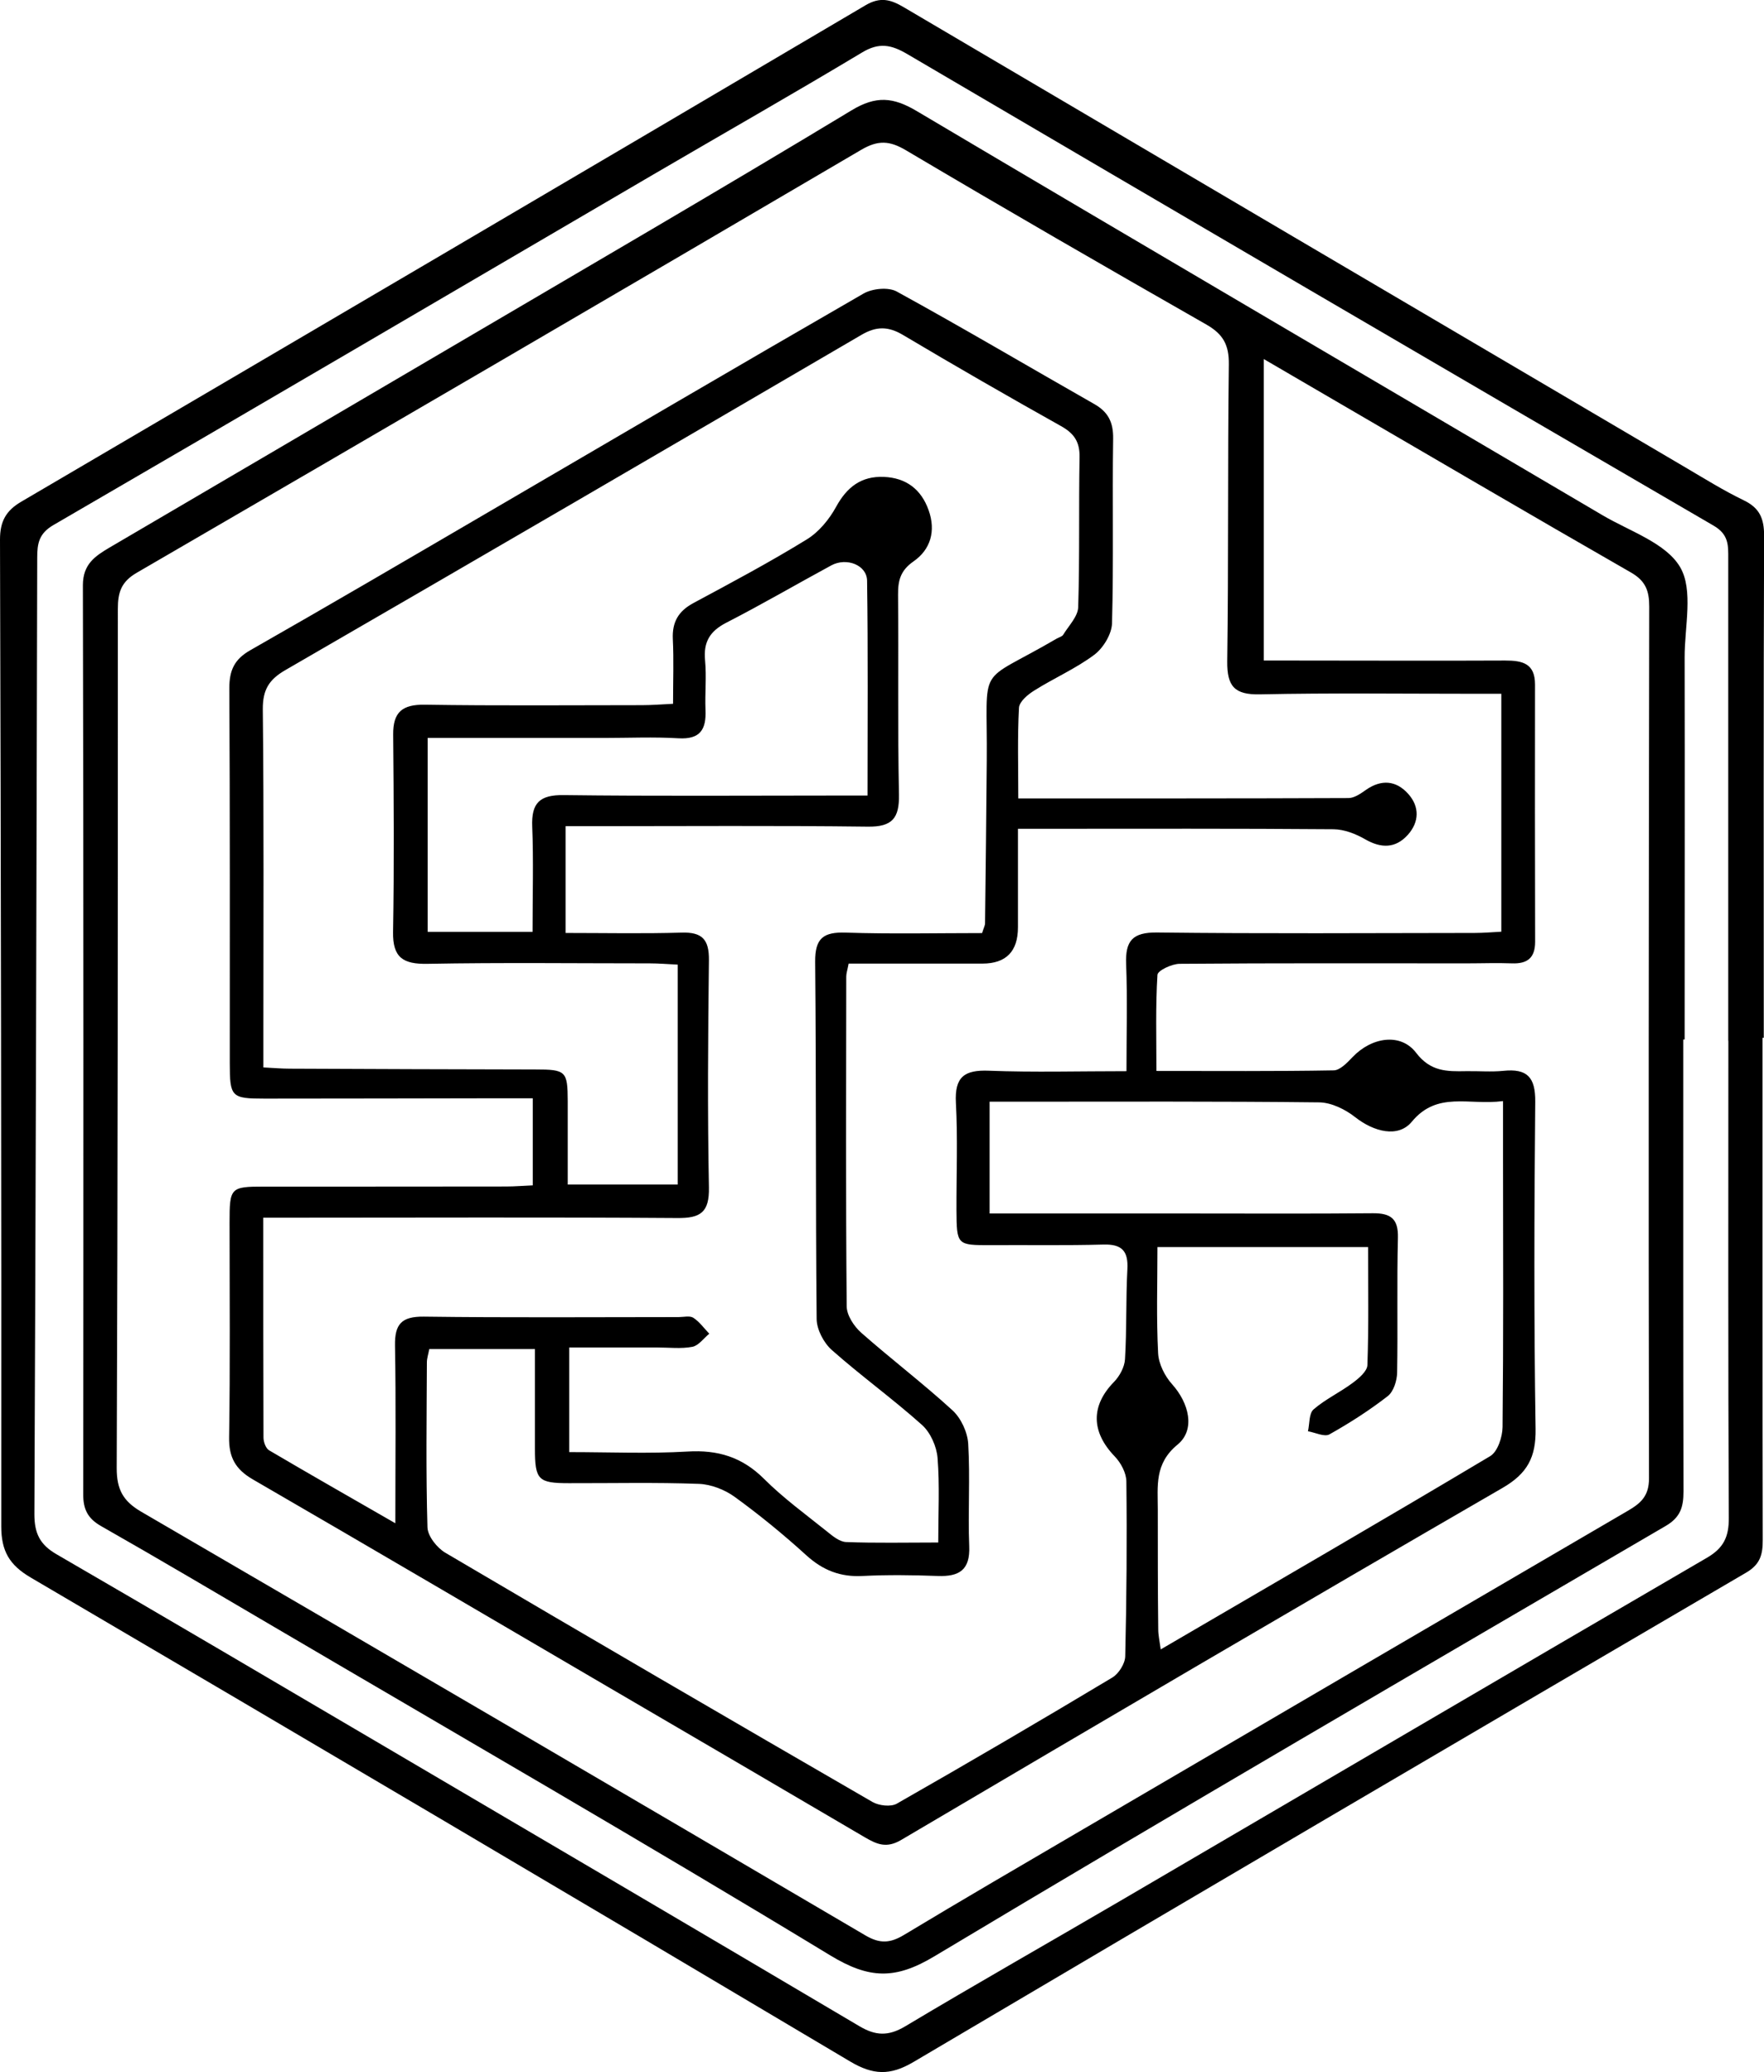 <?xml version="1.0" encoding="UTF-8"?><svg id="a" xmlns="http://www.w3.org/2000/svg" width="154.92" height="182" viewBox="0 0 154.92 182"><path d="M154.79,91.16c0,14.7-.01,29.4.02,44.1,0,1.26-.2,2.13-1.43,2.86-24.42,14.29-48.82,28.61-73.17,43.01-2.04,1.2-3.53,1.15-5.56-.06-23.94-14.24-47.93-28.4-71.95-42.5-1.89-1.11-2.59-2.34-2.59-4.5C.13,105.18.08,76.29,0,47.4c0-1.59.51-2.54,1.88-3.34C26.6,29.56,51.31,15.04,76,.47c1.32-.78,2.23-.51,3.38.17,22.86,13.48,45.74,26.94,68.61,40.4,1.7,1,3.38,2.05,5.16,2.91,1.39.67,1.78,1.6,1.78,3.11-.06,14.7-.03,29.4-.03,44.1h-.1ZM151.78,91.43h0c0-14.12,0-28.23,0-42.35,0-1.16.06-2.13-1.29-2.91-23.63-13.75-47.23-27.57-70.81-41.42-1.41-.83-2.48-1.04-3.97-.14-6.08,3.65-12.25,7.16-18.37,10.74-17.54,10.26-35.07,20.56-52.65,30.77-1.29.75-1.42,1.65-1.42,2.86-.06,28.01-.13,56.02-.25,84.03,0,1.68.49,2.67,1.94,3.51,9.55,5.54,19.06,11.15,28.57,16.74,13.99,8.23,27.98,16.45,41.95,24.72,1.42.84,2.53.89,4,.02,6.27-3.75,12.63-7.36,18.94-11.05,17.16-10.04,34.31-20.11,51.49-30.12,1.46-.85,1.93-1.83,1.92-3.5-.07-13.97-.04-27.94-.04-41.91Z" stroke-width="0"/><path d="M147.83,91.31c0,13.23-.01,26.47.02,39.7,0,1.35-.26,2.27-1.57,3.03-21.45,12.54-42.93,25.04-64.24,37.81-3.42,2.05-5.71,1.98-9.12-.09-16.18-9.83-32.57-19.29-48.89-28.88-5.04-2.96-10.07-5.94-15.15-8.83-1.18-.67-1.58-1.49-1.57-2.81.02-26.61.03-53.23-.03-79.84,0-1.86,1.09-2.56,2.35-3.31,10.02-5.88,20.04-11.75,30.06-17.64,11.72-6.89,23.47-13.73,35.1-20.76,2.15-1.3,3.65-1.16,5.71.06,20.05,11.89,40.17,23.68,60.26,35.52,2.38,1.4,5.55,2.43,6.79,4.54,1.19,2.02.39,5.24.4,7.94.02,11.19,0,22.37,0,33.56h-.1ZM46.81,96.47c-1.01,0-1.87,0-2.73,0-6.95.01-13.9.03-20.85.03-2.92,0-3.05-.14-3.05-3.14,0-10.97.02-21.94-.04-32.91,0-1.57.44-2.54,1.85-3.34,6.86-3.91,13.67-7.9,20.48-11.88,11.11-6.49,22.21-13.01,33.36-19.44.78-.45,2.19-.59,2.93-.18,5.83,3.2,11.56,6.59,17.34,9.88,1.22.69,1.68,1.6,1.66,3.03-.08,5.41.05,10.83-.1,16.24-.03.95-.77,2.16-1.55,2.75-1.63,1.22-3.54,2.05-5.27,3.14-.57.35-1.32.98-1.35,1.52-.14,2.6-.06,5.2-.06,7.96,9.85,0,19.43.01,29-.03.51,0,1.07-.39,1.52-.71,1.37-.96,2.67-.84,3.73.35,1,1.12.97,2.46-.04,3.59-1.08,1.2-2.34,1.2-3.75.39-.83-.48-1.84-.87-2.77-.88-8.48-.07-16.97-.04-25.45-.04-.7,0-1.4,0-2.27,0,0,3.11,0,5.88,0,8.65q0,3.18-3.11,3.19c-3.92,0-7.84,0-11.76,0-.11.58-.21.86-.21,1.14-.01,9.65-.05,19.31.04,28.96,0,.79.64,1.76,1.27,2.32,2.63,2.32,5.43,4.45,8.02,6.82.75.69,1.32,1.92,1.38,2.94.18,2.99-.03,6,.09,8.99.09,2.1-.88,2.69-2.77,2.62-2.19-.08-4.39-.11-6.58,0-1.96.11-3.51-.5-4.96-1.82-2-1.82-4.1-3.54-6.29-5.13-.87-.63-2.07-1.1-3.14-1.14-3.8-.14-7.6-.05-11.41-.06-2.71,0-2.99-.29-2.99-3.04,0-2.89,0-5.78,0-8.74h-9.28c-.09.47-.21.82-.21,1.17-.02,4.83-.09,9.66.05,14.48.02.78.84,1.81,1.57,2.24,12.47,7.35,24.98,14.64,37.51,21.89.57.33,1.62.45,2.14.15,6.35-3.62,12.66-7.32,18.93-11.08.56-.34,1.11-1.21,1.13-1.85.12-5.12.16-10.24.1-15.36,0-.75-.48-1.65-1.02-2.21-2.08-2.16-2.11-4.45-.07-6.54.5-.51.93-1.31.97-2,.16-2.63.07-5.26.21-7.89.09-1.62-.48-2.23-2.12-2.18-3.29.09-6.58.03-9.87.05-2.98.01-3,0-3.02-3.07-.01-3.15.12-6.3-.05-9.43-.12-2.27.73-2.91,2.91-2.82,3.92.15,7.86.04,12.07.04,0-3.3.09-6.35-.03-9.4-.08-2.05.55-2.81,2.74-2.78,9.29.11,18.58.05,27.87.04.78,0,1.55-.07,2.34-.11v-20.9c-.96,0-1.75,0-2.54,0-6.22,0-12.44-.08-18.65.05-2.24.05-2.9-.7-2.88-2.89.12-8.7.03-17.41.14-26.11.02-1.69-.5-2.64-1.97-3.48-8.83-5.04-17.63-10.12-26.37-15.3-1.45-.86-2.45-.92-3.93-.06-21.18,12.44-42.4,24.82-63.64,37.16-1.38.8-1.66,1.74-1.66,3.18,0,25.16,0,50.32-.1,75.48,0,1.85.55,2.88,2.14,3.81,21.23,12.36,42.43,24.77,63.61,37.22,1.27.75,2.18.69,3.39-.04,5.13-3.09,10.31-6.11,15.49-9.14,16.03-9.38,32.05-18.76,48.09-28.12,1.13-.66,1.85-1.29,1.85-2.84-.05-25.53-.02-51.05.02-76.58,0-1.37-.31-2.25-1.6-2.99-9-5.16-17.95-10.42-26.92-15.64-1.68-.98-3.36-1.96-5.33-3.11v26.48c.9,0,1.62,0,2.34,0,6.29,0,12.58.03,18.87,0,1.5,0,2.61.25,2.61,2.1-.01,7.53-.01,15.07.01,22.6,0,1.43-.69,1.95-2.04,1.9-1.31-.05-2.63,0-3.95,0-8.41,0-16.82-.03-25.23.04-.68,0-1.93.59-1.95.97-.17,2.74-.09,5.5-.09,8.44,5.34,0,10.45.04,15.56-.05.56,0,1.19-.67,1.66-1.16,1.67-1.76,4.23-2.17,5.59-.38,1.27,1.66,2.71,1.64,4.38,1.61,1.1-.02,2.2.08,3.29-.03,2.07-.21,2.81.55,2.79,2.71-.09,9.58-.12,19.16.03,28.74.04,2.5-.73,3.93-2.91,5.19-17.65,10.22-35.24,20.55-52.81,30.92-1.29.76-2.13.38-3.18-.23-7.5-4.41-15.01-8.8-22.52-13.19-10.41-6.09-20.81-12.21-31.25-18.26-1.51-.88-2.1-1.93-2.07-3.7.1-6.29.04-12.58.04-18.87,0-3.05.08-3.14,3.02-3.14,7.09,0,14.19,0,21.28-.01.77,0,1.55-.07,2.33-.1v-7.65ZM59.52,84.73c-.88-.04-1.66-.11-2.45-.11-6.51,0-13.02-.08-19.53.04-2.13.04-3.06-.54-3.02-2.8.1-5.78.06-11.55.01-17.33-.02-1.98.8-2.66,2.78-2.63,6.36.1,12.72.04,19.09.04.85,0,1.71-.07,2.71-.12,0-2.04.07-3.86-.02-5.68-.07-1.5.49-2.46,1.81-3.17,3.35-1.8,6.71-3.59,9.94-5.58,1.07-.65,1.99-1.77,2.6-2.89.95-1.73,2.21-2.69,4.18-2.61,1.96.08,3.29,1.09,3.94,2.94.64,1.81.17,3.44-1.33,4.48-1.15.8-1.37,1.68-1.36,2.93.05,5.85-.04,11.7.08,17.55.04,2.08-.59,2.85-2.74,2.82-8.04-.1-16.09-.04-24.13-.04-.78,0-1.55,0-2.41,0v9.38c3.49,0,6.84.07,10.18-.03,1.82-.06,2.43.6,2.41,2.42-.08,6.65-.13,13.31,0,19.96.04,2.19-.73,2.71-2.78,2.69-11.26-.08-22.52-.03-33.79-.03-.78,0-1.56,0-2.57,0,0,6.62,0,12.96.02,19.31,0,.38.2.95.49,1.12,3.56,2.1,7.15,4.14,11.09,6.41,0-5.54.06-10.58-.03-15.61-.03-1.88.57-2.56,2.53-2.54,7.46.1,14.92.04,22.38.04.44,0,.98-.14,1.29.06.54.35.94.92,1.4,1.4-.49.4-.93,1.04-1.48,1.15-.99.19-2.04.06-3.06.06-2.59,0-5.18,0-7.76,0v9.19c3.56,0,6.99.15,10.39-.05,2.66-.16,4.79.48,6.71,2.39,1.7,1.7,3.67,3.13,5.55,4.64.49.4,1.1.9,1.67.92,2.61.1,5.22.04,8.09.04,0-2.64.13-5.04-.06-7.42-.08-1.01-.62-2.24-1.37-2.91-2.56-2.29-5.36-4.31-7.92-6.58-.71-.63-1.32-1.8-1.33-2.72-.1-10.46-.03-20.92-.13-31.37-.02-2.08.72-2.64,2.7-2.57,4,.13,8,.04,11.96.04.14-.46.26-.66.26-.86.06-4.75.11-9.51.15-14.26.08-8.85-1.03-6.55,6.15-10.75.19-.11.46-.17.56-.33.48-.79,1.29-1.6,1.32-2.42.14-4.38.04-8.77.12-13.16.03-1.36-.47-2.11-1.64-2.76-4.66-2.61-9.28-5.27-13.87-8-1.3-.77-2.34-.77-3.64-.01-16.85,9.85-33.71,19.68-50.6,29.45-1.45.84-1.99,1.74-1.98,3.44.1,9.43.05,18.87.05,28.3,0,1.01,0,2.02,0,3.16.93.05,1.64.11,2.35.11,7.17.03,14.33.06,21.5.07,2.73,0,2.87.13,2.88,2.8,0,2.44,0,4.89,0,7.31h9.66v-19.34ZM131.98,96.72c-2.98.39-5.75-.9-7.99,1.81-1.2,1.45-3.34.88-4.96-.39-.87-.69-2.09-1.29-3.16-1.31-8.84-.1-17.69-.06-26.53-.06-.78,0-1.55,0-2.43,0v9.82c5.84,0,11.53,0,17.22,0,5.48,0,10.96.03,16.44-.02,1.56-.01,2.24.47,2.2,2.15-.1,3.94,0,7.89-.07,11.84-.01.71-.31,1.67-.82,2.07-1.61,1.25-3.34,2.36-5.12,3.36-.44.25-1.25-.16-1.89-.27.15-.66.08-1.56.49-1.92,1.04-.9,2.33-1.5,3.44-2.33.54-.4,1.27-1.02,1.29-1.56.12-3.41.06-6.83.06-10.37h-18.5c0,3.23-.1,6.28.06,9.33.05.94.59,2.01,1.23,2.72,1.48,1.65,2.07,3.99.48,5.3-2.04,1.67-1.74,3.64-1.74,5.69,0,3.51,0,7.02.04,10.52,0,.53.12,1.05.22,1.78,9.81-5.73,19.41-11.29,28.94-16.98.65-.39,1.07-1.68,1.08-2.55.08-7.89.05-15.79.04-23.68,0-1.52,0-3.04,0-4.95ZM46.77,81.85c0-3.28.09-6.27-.03-9.25-.08-2.08.66-2.79,2.78-2.76,7.96.1,15.93.04,23.89.04.85,0,1.71,0,2.78,0,0-6.49.05-12.68-.04-18.87-.02-1.38-1.8-2.07-3.14-1.35-3.08,1.67-6.11,3.44-9.23,5.04-1.43.74-2.01,1.68-1.86,3.29.14,1.45-.02,2.92.04,4.38.07,1.7-.46,2.59-2.37,2.48-2.18-.13-4.38-.03-6.57-.03-5.1,0-10.2,0-15.46,0v17.03h9.21Z" stroke-width="0"/></svg>